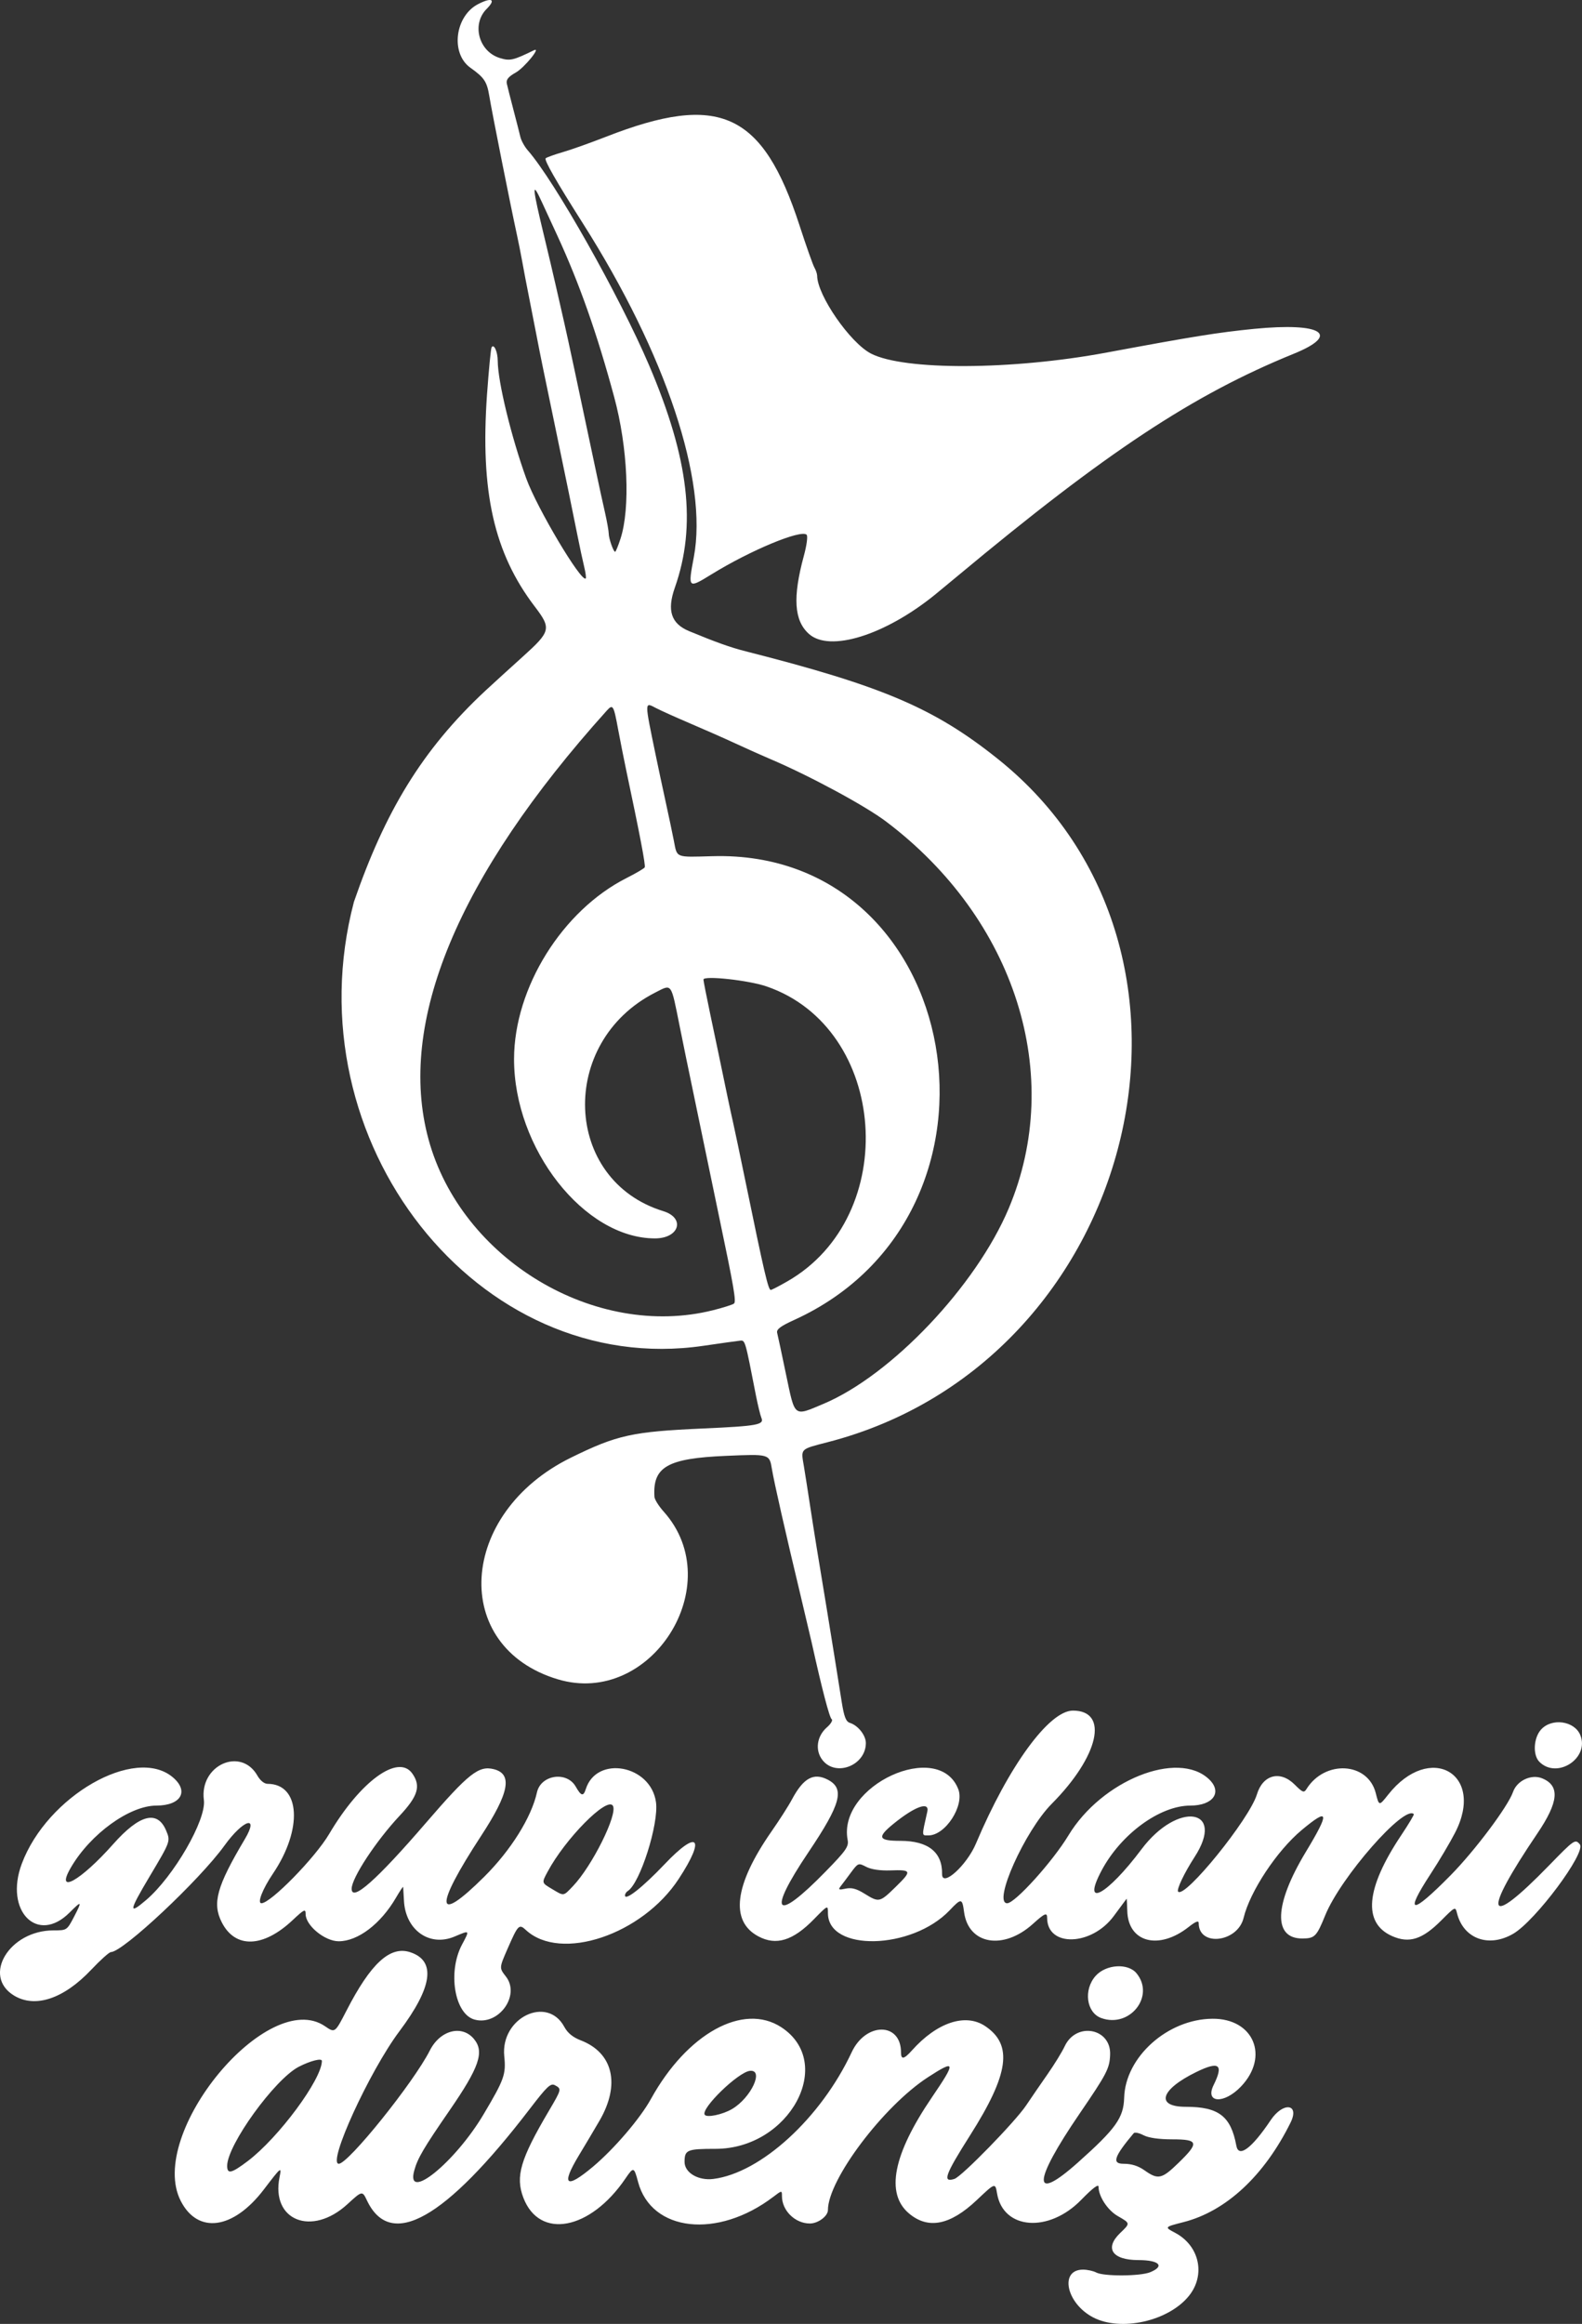 <svg width="32" height="47" viewBox="0 0 32 47" fill="none" xmlns="http://www.w3.org/2000/svg">
<rect x="0" y="0" width="32" height="47" fill="#333333" stroke="none"/>
<g clip-path="url(#clip0_19_97)">
<path d="M22.104 46.864C21.565 46.577 21.427 45.902 21.907 45.902C21.994 45.902 22.113 45.928 22.174 45.96C22.324 46.041 23.067 46.037 23.267 45.954C23.566 45.83 23.45 45.71 23.03 45.709C22.496 45.709 22.336 45.471 22.659 45.161C22.865 44.963 22.866 44.966 22.612 44.82C22.406 44.703 22.221 44.422 22.221 44.226C22.221 44.163 22.102 44.253 21.87 44.491C21.214 45.165 20.291 45.095 20.168 44.361C20.131 44.142 20.131 44.142 19.755 44.498C19.218 45.005 18.773 45.092 18.387 44.766C17.908 44.362 18.064 43.572 18.851 42.416C19.342 41.695 19.333 41.646 18.773 42.009C17.871 42.593 16.747 44.084 16.747 44.697C16.747 44.82 16.548 44.969 16.382 44.969C16.083 44.969 15.817 44.708 15.817 44.416C15.817 44.297 15.816 44.297 15.639 44.432C14.514 45.286 13.176 45.138 12.907 44.13C12.825 43.821 12.815 43.819 12.652 44.058C11.94 45.107 10.911 45.3 10.586 44.447C10.423 44.019 10.525 43.669 11.102 42.692C11.361 42.252 11.362 42.247 11.226 42.173C11.138 42.126 11.068 42.192 10.715 42.653C9.005 44.884 7.903 45.505 7.425 44.508C7.328 44.303 7.328 44.303 7.026 44.58C6.306 45.239 5.479 44.91 5.654 44.034C5.699 43.811 5.692 43.816 5.334 44.285C4.717 45.092 4 45.189 3.655 44.511C2.964 43.153 5.417 40.187 6.575 40.98C6.775 41.117 6.775 41.117 7.006 40.669C7.5 39.706 7.891 39.348 8.299 39.483C8.824 39.657 8.751 40.186 8.077 41.084C7.471 41.894 6.617 43.761 6.853 43.761C7.045 43.762 8.367 42.117 8.694 41.471C8.903 41.056 9.347 40.943 9.59 41.241C9.801 41.5 9.695 41.809 9.094 42.681C8.569 43.443 8.447 43.649 8.379 43.899C8.2 44.548 9.205 43.733 9.781 42.762C10.202 42.053 10.237 41.953 10.2 41.585C10.122 40.809 11.069 40.347 11.415 40.993C11.482 41.117 11.588 41.203 11.745 41.264C12.403 41.516 12.553 42.157 12.126 42.891C12.014 43.083 11.826 43.4 11.707 43.596C11.343 44.2 11.447 44.28 11.996 43.819C12.423 43.459 12.948 42.847 13.167 42.45C13.899 41.125 15.033 40.5 15.801 40.998C16.909 41.719 15.972 43.459 14.475 43.459C13.897 43.459 13.848 43.48 13.847 43.721C13.845 43.941 14.123 44.106 14.429 44.068C15.392 43.947 16.607 42.833 17.228 41.504C17.513 40.894 18.225 40.896 18.225 41.507C18.225 41.66 18.284 41.65 18.446 41.469C18.953 40.901 19.529 40.71 19.928 40.977C20.492 41.355 20.411 41.943 19.623 43.185C19.115 43.986 19.057 44.147 19.306 44.067C19.453 44.021 20.534 42.912 20.756 42.581C20.857 42.43 21.052 42.146 21.189 41.95C21.326 41.754 21.483 41.499 21.537 41.383C21.771 40.885 22.477 41.019 22.455 41.556C22.444 41.835 22.39 41.938 21.837 42.748C20.885 44.14 20.87 44.568 21.803 43.736C22.571 43.051 22.727 42.832 22.739 42.427C22.761 41.602 23.619 40.834 24.525 40.828C25.359 40.821 25.682 41.592 25.101 42.2C24.759 42.558 24.368 42.536 24.548 42.17C24.755 41.751 24.662 41.68 24.203 41.903C23.471 42.259 23.363 42.609 23.987 42.609C24.651 42.609 24.898 42.799 25.008 43.395C25.054 43.649 25.319 43.452 25.703 42.879C25.954 42.504 26.294 42.545 26.105 42.928C25.574 44.002 24.8 44.722 23.94 44.941C23.55 45.041 23.55 45.041 23.771 45.158C24.262 45.418 24.391 46.008 24.05 46.432C23.636 46.947 22.664 47.163 22.104 46.864ZM23.837 43.744C24.261 43.333 24.244 43.267 23.713 43.267C23.44 43.267 23.232 43.237 23.129 43.183C23.041 43.137 22.953 43.119 22.933 43.142C22.534 43.618 22.486 43.761 22.725 43.761C22.89 43.761 23.022 43.803 23.154 43.896C23.425 44.088 23.501 44.071 23.837 43.744ZM5.01 43.708C5.636 43.234 6.511 42.052 6.511 41.681C6.511 41.619 6.276 41.679 6.042 41.8C5.556 42.053 4.597 43.379 4.595 43.802C4.595 43.977 4.68 43.957 5.01 43.708ZM14.809 42.653C15.193 42.426 15.461 41.85 15.168 41.882C14.931 41.908 14.175 42.641 14.254 42.769C14.294 42.834 14.617 42.767 14.809 42.653ZM9.599 40.845C9.195 40.735 9.052 39.884 9.344 39.331C9.505 39.028 9.509 39.033 9.194 39.166C8.688 39.38 8.201 39.035 8.171 38.439C8.164 38.302 8.157 38.178 8.155 38.163C8.153 38.148 8.087 38.247 8.008 38.383C7.699 38.912 7.239 39.261 6.851 39.261C6.57 39.261 6.182 38.942 6.182 38.711C6.182 38.6 6.155 38.612 5.917 38.836C5.321 39.395 4.757 39.411 4.486 38.878C4.289 38.492 4.384 38.151 4.951 37.198C5.25 36.695 4.921 36.797 4.54 37.326C4.035 38.026 2.485 39.48 2.243 39.48C2.21 39.48 2.03 39.641 1.845 39.837C1.289 40.426 0.71 40.619 0.282 40.358C-0.368 39.961 0.191 39.041 1.082 39.041C1.352 39.041 1.354 39.04 1.497 38.767C1.666 38.442 1.655 38.432 1.408 38.68C0.757 39.332 0.084 38.648 0.44 37.695C0.952 36.323 2.734 35.302 3.496 35.945C3.829 36.227 3.661 36.517 3.164 36.517C2.623 36.517 1.832 37.088 1.436 37.766C1.104 38.333 1.624 38.047 2.29 37.296C2.822 36.696 3.184 36.602 3.36 37.021C3.451 37.238 3.451 37.238 3.026 37.951C2.606 38.657 2.595 38.735 2.956 38.427C3.513 37.952 4.177 36.803 4.124 36.405C4.031 35.702 4.872 35.32 5.208 35.913C5.263 36.01 5.346 36.077 5.411 36.077C6.075 36.077 6.13 36.993 5.52 37.895C5.31 38.206 5.199 38.492 5.288 38.492C5.474 38.492 6.376 37.57 6.657 37.093C7.289 36.022 8.058 35.464 8.341 35.87C8.517 36.122 8.455 36.326 8.082 36.724C7.604 37.235 7.113 37.982 7.113 38.199C7.113 38.471 7.616 38.026 8.61 36.873C9.481 35.863 9.683 35.704 9.989 35.781C10.373 35.878 10.301 36.259 9.732 37.129C8.776 38.591 8.802 38.943 9.794 37.957C10.334 37.42 10.75 36.754 10.861 36.251C10.939 35.893 11.465 35.815 11.646 36.134C11.755 36.326 11.8 36.337 11.849 36.184C12.068 35.492 13.166 35.696 13.269 36.449C13.329 36.886 12.946 38.091 12.698 38.245C12.667 38.264 12.642 38.304 12.642 38.334C12.642 38.452 13.001 38.168 13.444 37.702C14.118 36.991 14.28 37.158 13.73 37.998C12.991 39.13 11.34 39.683 10.638 39.034C10.5 38.906 10.479 38.927 10.27 39.405C10.096 39.803 10.097 39.799 10.233 39.974C10.533 40.358 10.082 40.977 9.599 40.845ZM11.587 38.149C11.977 37.742 12.501 36.688 12.397 36.52C12.28 36.33 11.432 37.188 11.075 37.858C10.956 38.079 10.956 38.079 11.156 38.198C11.414 38.352 11.389 38.355 11.587 38.149ZM22.276 40.814C21.974 40.705 21.912 40.242 22.162 39.961C22.373 39.725 22.82 39.698 22.992 39.912C23.366 40.374 22.852 41.022 22.276 40.814ZM15.338 39.161C14.762 38.853 14.854 38.12 15.604 37.042C15.766 36.81 15.954 36.516 16.021 36.389C16.252 35.958 16.458 35.845 16.744 35.993C17.093 36.174 17.011 36.482 16.351 37.463C15.508 38.716 15.676 38.901 16.701 37.85C17.114 37.427 17.171 37.345 17.146 37.213C16.936 36.111 18.99 35.169 19.384 36.186C19.512 36.519 19.124 37.12 18.781 37.12C18.64 37.12 18.642 37.152 18.757 36.64C18.806 36.426 18.506 36.533 18.075 36.884C17.735 37.16 17.763 37.23 18.212 37.23C18.775 37.23 19.063 37.459 19.056 37.902C19.052 38.18 19.555 37.727 19.741 37.285C20.403 35.717 21.221 34.596 21.703 34.596C22.439 34.596 22.228 35.521 21.273 36.482C20.73 37.029 20.075 38.492 20.373 38.492C20.531 38.492 21.294 37.647 21.612 37.12C22.284 36.006 23.822 35.389 24.452 35.981C24.732 36.244 24.541 36.517 24.078 36.517C23.462 36.517 22.675 37.092 22.283 37.829C21.867 38.612 22.39 38.334 23.09 37.4C23.823 36.422 24.805 36.57 24.161 37.561C23.953 37.883 23.793 38.22 23.831 38.258C23.97 38.398 25.273 36.79 25.424 36.291C25.545 35.89 25.897 35.8 26.189 36.093C26.348 36.252 26.376 36.263 26.426 36.184C26.798 35.587 27.669 35.636 27.828 36.264C27.895 36.529 27.895 36.529 28.08 36.295C28.923 35.228 30.049 35.87 29.433 37.065C29.332 37.261 29.11 37.637 28.938 37.899C28.397 38.727 28.542 38.738 29.34 37.929C29.831 37.431 30.503 36.535 30.605 36.241C30.686 36.01 30.977 35.875 31.197 35.967C31.558 36.117 31.528 36.444 31.096 37.082C29.963 38.757 30.063 39.033 31.33 37.731C31.844 37.202 31.863 37.189 31.956 37.301C32.09 37.463 31.058 38.848 30.609 39.109C30.113 39.398 29.602 39.211 29.472 38.694C29.438 38.556 29.434 38.558 29.152 38.841C28.769 39.225 28.504 39.309 28.158 39.156C27.562 38.891 27.624 38.195 28.341 37.12C28.492 36.894 28.608 36.7 28.598 36.69C28.408 36.495 27.118 37.967 26.806 38.736C26.632 39.165 26.594 39.204 26.343 39.205C25.747 39.208 25.773 38.517 26.409 37.462C26.903 36.644 26.886 36.548 26.33 37.012C25.827 37.432 25.284 38.253 25.155 38.788C25.035 39.285 24.247 39.378 24.247 38.895C24.247 38.836 24.188 38.858 24.041 38.974C23.437 39.449 22.816 39.283 22.802 38.643C22.799 38.505 22.792 38.396 22.788 38.401C22.783 38.406 22.668 38.562 22.532 38.747C22.083 39.36 21.181 39.387 21.181 38.787C21.181 38.673 21.132 38.694 20.894 38.909C20.298 39.449 19.589 39.328 19.501 38.671C19.463 38.387 19.446 38.385 19.208 38.636C18.443 39.438 16.747 39.477 16.747 38.691C16.747 38.526 16.747 38.526 16.466 38.813C16.04 39.25 15.7 39.355 15.338 39.161ZM18.119 38.16C18.45 37.836 18.442 37.812 18.009 37.828C17.803 37.835 17.624 37.809 17.522 37.756C17.362 37.673 17.358 37.675 17.209 37.876C17.126 37.989 17.031 38.115 16.999 38.156C16.952 38.218 16.971 38.226 17.104 38.197C17.225 38.171 17.324 38.197 17.486 38.298C17.781 38.481 17.793 38.478 18.119 38.16ZM16.637 35.597C16.482 35.4 16.521 35.113 16.727 34.934C16.808 34.863 16.851 34.789 16.822 34.769C16.778 34.739 16.623 34.146 16.419 33.223C16.395 33.118 16.296 32.698 16.199 32.29C15.882 30.967 15.659 29.981 15.614 29.711C15.564 29.406 15.565 29.406 14.685 29.444C13.498 29.494 13.199 29.666 13.238 30.273C13.241 30.326 13.326 30.462 13.428 30.575C14.742 32.049 13.171 34.53 11.283 33.963C9.104 33.309 9.263 30.604 11.547 29.481C12.483 29.021 12.787 28.954 14.229 28.89C15.322 28.841 15.462 28.815 15.401 28.675C15.38 28.626 15.331 28.425 15.292 28.229C15.068 27.082 15.075 27.103 14.964 27.115C14.906 27.121 14.575 27.167 14.229 27.218C9.669 27.886 5.884 23.08 7.159 18.24C7.784 16.429 8.529 15.17 9.822 13.966C9.973 13.826 10.312 13.517 10.575 13.28C11.142 12.769 11.156 12.712 10.817 12.267C9.992 11.185 9.713 9.946 9.851 7.979C9.887 7.48 9.928 7.05 9.944 7.024C9.992 6.946 10.067 7.114 10.068 7.3C10.07 7.719 10.34 8.832 10.645 9.677C10.86 10.273 11.761 11.787 11.848 11.699C11.86 11.688 11.845 11.58 11.816 11.46C11.787 11.341 11.726 11.057 11.681 10.831C11.562 10.238 11.464 9.76 11.27 8.827C10.969 7.377 10.941 7.244 10.855 6.797C10.808 6.555 10.736 6.185 10.694 5.974C10.651 5.762 10.593 5.454 10.563 5.287C10.533 5.121 10.484 4.874 10.454 4.739C10.329 4.167 9.955 2.29 9.897 1.94C9.849 1.65 9.795 1.569 9.516 1.371C9.106 1.08 9.202 0.318 9.679 0.079C9.954 -0.06 10.034 -0.01 9.843 0.181C9.534 0.492 9.685 1.046 10.115 1.175C10.317 1.236 10.384 1.22 10.801 1.016C10.955 0.941 10.608 1.367 10.436 1.465C10.28 1.553 10.234 1.611 10.252 1.693C10.265 1.753 10.325 1.988 10.384 2.214C10.443 2.44 10.507 2.689 10.525 2.766C10.543 2.844 10.611 2.967 10.676 3.041C11.217 3.658 12.534 5.992 13.131 7.391C13.937 9.282 14.093 10.628 13.65 11.886C13.488 12.347 13.575 12.613 13.938 12.764C14.479 12.988 14.775 13.094 15.078 13.171C17.858 13.877 18.902 14.323 20.19 15.354C25.066 19.259 22.999 27.55 16.747 29.166C16.175 29.314 16.199 29.291 16.261 29.656C16.288 29.822 16.347 30.192 16.39 30.479C16.466 30.978 16.543 31.453 16.723 32.537C16.767 32.809 16.84 33.254 16.883 33.525C16.926 33.797 16.99 34.198 17.025 34.416C17.074 34.724 17.111 34.819 17.193 34.845C17.357 34.897 17.514 35.096 17.514 35.252C17.514 35.704 16.908 35.943 16.637 35.597ZM16.655 28.393C18.03 27.814 19.742 26.009 20.403 24.442C21.539 21.749 20.54 18.593 17.927 16.618C17.502 16.296 16.369 15.685 15.567 15.345C15.414 15.28 15.107 15.143 14.883 15.039C14.659 14.935 14.241 14.751 13.955 14.629C13.669 14.507 13.361 14.368 13.271 14.321C13.034 14.197 13.034 14.163 13.264 15.276C13.311 15.503 13.4 15.923 13.463 16.209C13.526 16.496 13.601 16.852 13.63 17.001C13.699 17.356 13.651 17.337 14.412 17.316C19.506 17.171 20.802 24.542 16.061 26.697C15.786 26.822 15.702 26.886 15.72 26.956C15.733 27.007 15.815 27.389 15.901 27.804C16.084 28.675 16.049 28.648 16.655 28.393ZM14.421 26.499C14.632 26.446 14.824 26.385 14.848 26.363C14.894 26.322 14.845 26.034 14.557 24.662C14.465 24.224 14.316 23.508 14.226 23.07C14.136 22.632 14.026 22.101 13.981 21.89C13.936 21.679 13.831 21.168 13.748 20.754C13.568 19.86 13.597 19.899 13.254 20.074C11.284 21.075 11.387 23.871 13.417 24.495C13.867 24.634 13.741 25.046 13.248 25.046C11.818 25.046 10.395 23.232 10.398 21.416C10.401 19.975 11.375 18.412 12.679 17.755C12.865 17.661 13.028 17.565 13.041 17.542C13.062 17.504 12.948 16.904 12.667 15.578C12.622 15.367 12.55 14.999 12.505 14.761C12.412 14.256 12.398 14.234 12.271 14.375C9.258 17.722 8.026 20.685 8.668 23.043C9.328 25.468 12.037 27.095 14.421 26.499ZM15.926 25.915C18.234 24.593 17.964 20.79 15.503 19.949C15.137 19.824 14.229 19.726 14.229 19.811C14.229 19.839 14.292 20.157 14.368 20.519C14.498 21.135 14.565 21.454 14.718 22.192C14.753 22.358 14.803 22.592 14.831 22.713C14.859 22.834 14.97 23.365 15.079 23.893C15.46 25.746 15.54 26.089 15.591 26.088C15.61 26.088 15.761 26.01 15.926 25.915ZM12.551 10.896C12.753 10.276 12.699 9.048 12.424 8.032C12.078 6.749 11.72 5.734 11.274 4.766C11.176 4.555 11.037 4.252 10.964 4.094C10.751 3.628 10.76 3.76 11.017 4.821C11.09 5.123 11.192 5.555 11.243 5.781C11.294 6.008 11.37 6.341 11.412 6.522C11.488 6.854 11.65 7.611 12.075 9.623C12.123 9.85 12.196 10.185 12.238 10.368C12.279 10.551 12.313 10.741 12.313 10.79C12.313 10.889 12.408 11.16 12.442 11.16C12.455 11.16 12.504 11.041 12.551 10.896ZM31.138 35.632C31.001 35.495 31.019 35.148 31.172 34.979C31.389 34.739 31.847 34.803 31.965 35.09C32.158 35.557 31.496 35.991 31.138 35.632ZM16.362 12.82C16.062 12.551 16.032 12.083 16.259 11.245C16.318 11.03 16.343 10.842 16.316 10.815C16.204 10.704 15.181 11.129 14.393 11.615C13.917 11.908 13.914 11.906 14.034 11.269C14.325 9.735 13.47 7.164 11.791 4.519C11.243 3.656 11.002 3.233 11.038 3.201C11.062 3.181 11.217 3.125 11.383 3.077C11.548 3.03 11.942 2.889 12.258 2.766C14.552 1.869 15.427 2.27 16.172 4.558C16.307 4.974 16.443 5.358 16.473 5.41C16.503 5.463 16.528 5.537 16.529 5.575C16.531 5.973 17.198 6.936 17.62 7.152C18.292 7.496 20.476 7.486 22.386 7.13C24.142 6.803 24.635 6.724 25.369 6.651C26.74 6.517 27.131 6.764 26.166 7.156C24.134 7.982 22.38 9.141 19.375 11.645C19.179 11.808 18.969 11.982 18.908 12.031C17.897 12.849 16.78 13.196 16.362 12.82Z" fill="white"/>
</g>
<defs>
<clipPath id="clip0_19_97">
<rect width="32" height="47" fill="white"/>
</clipPath>
</defs>
</svg>
